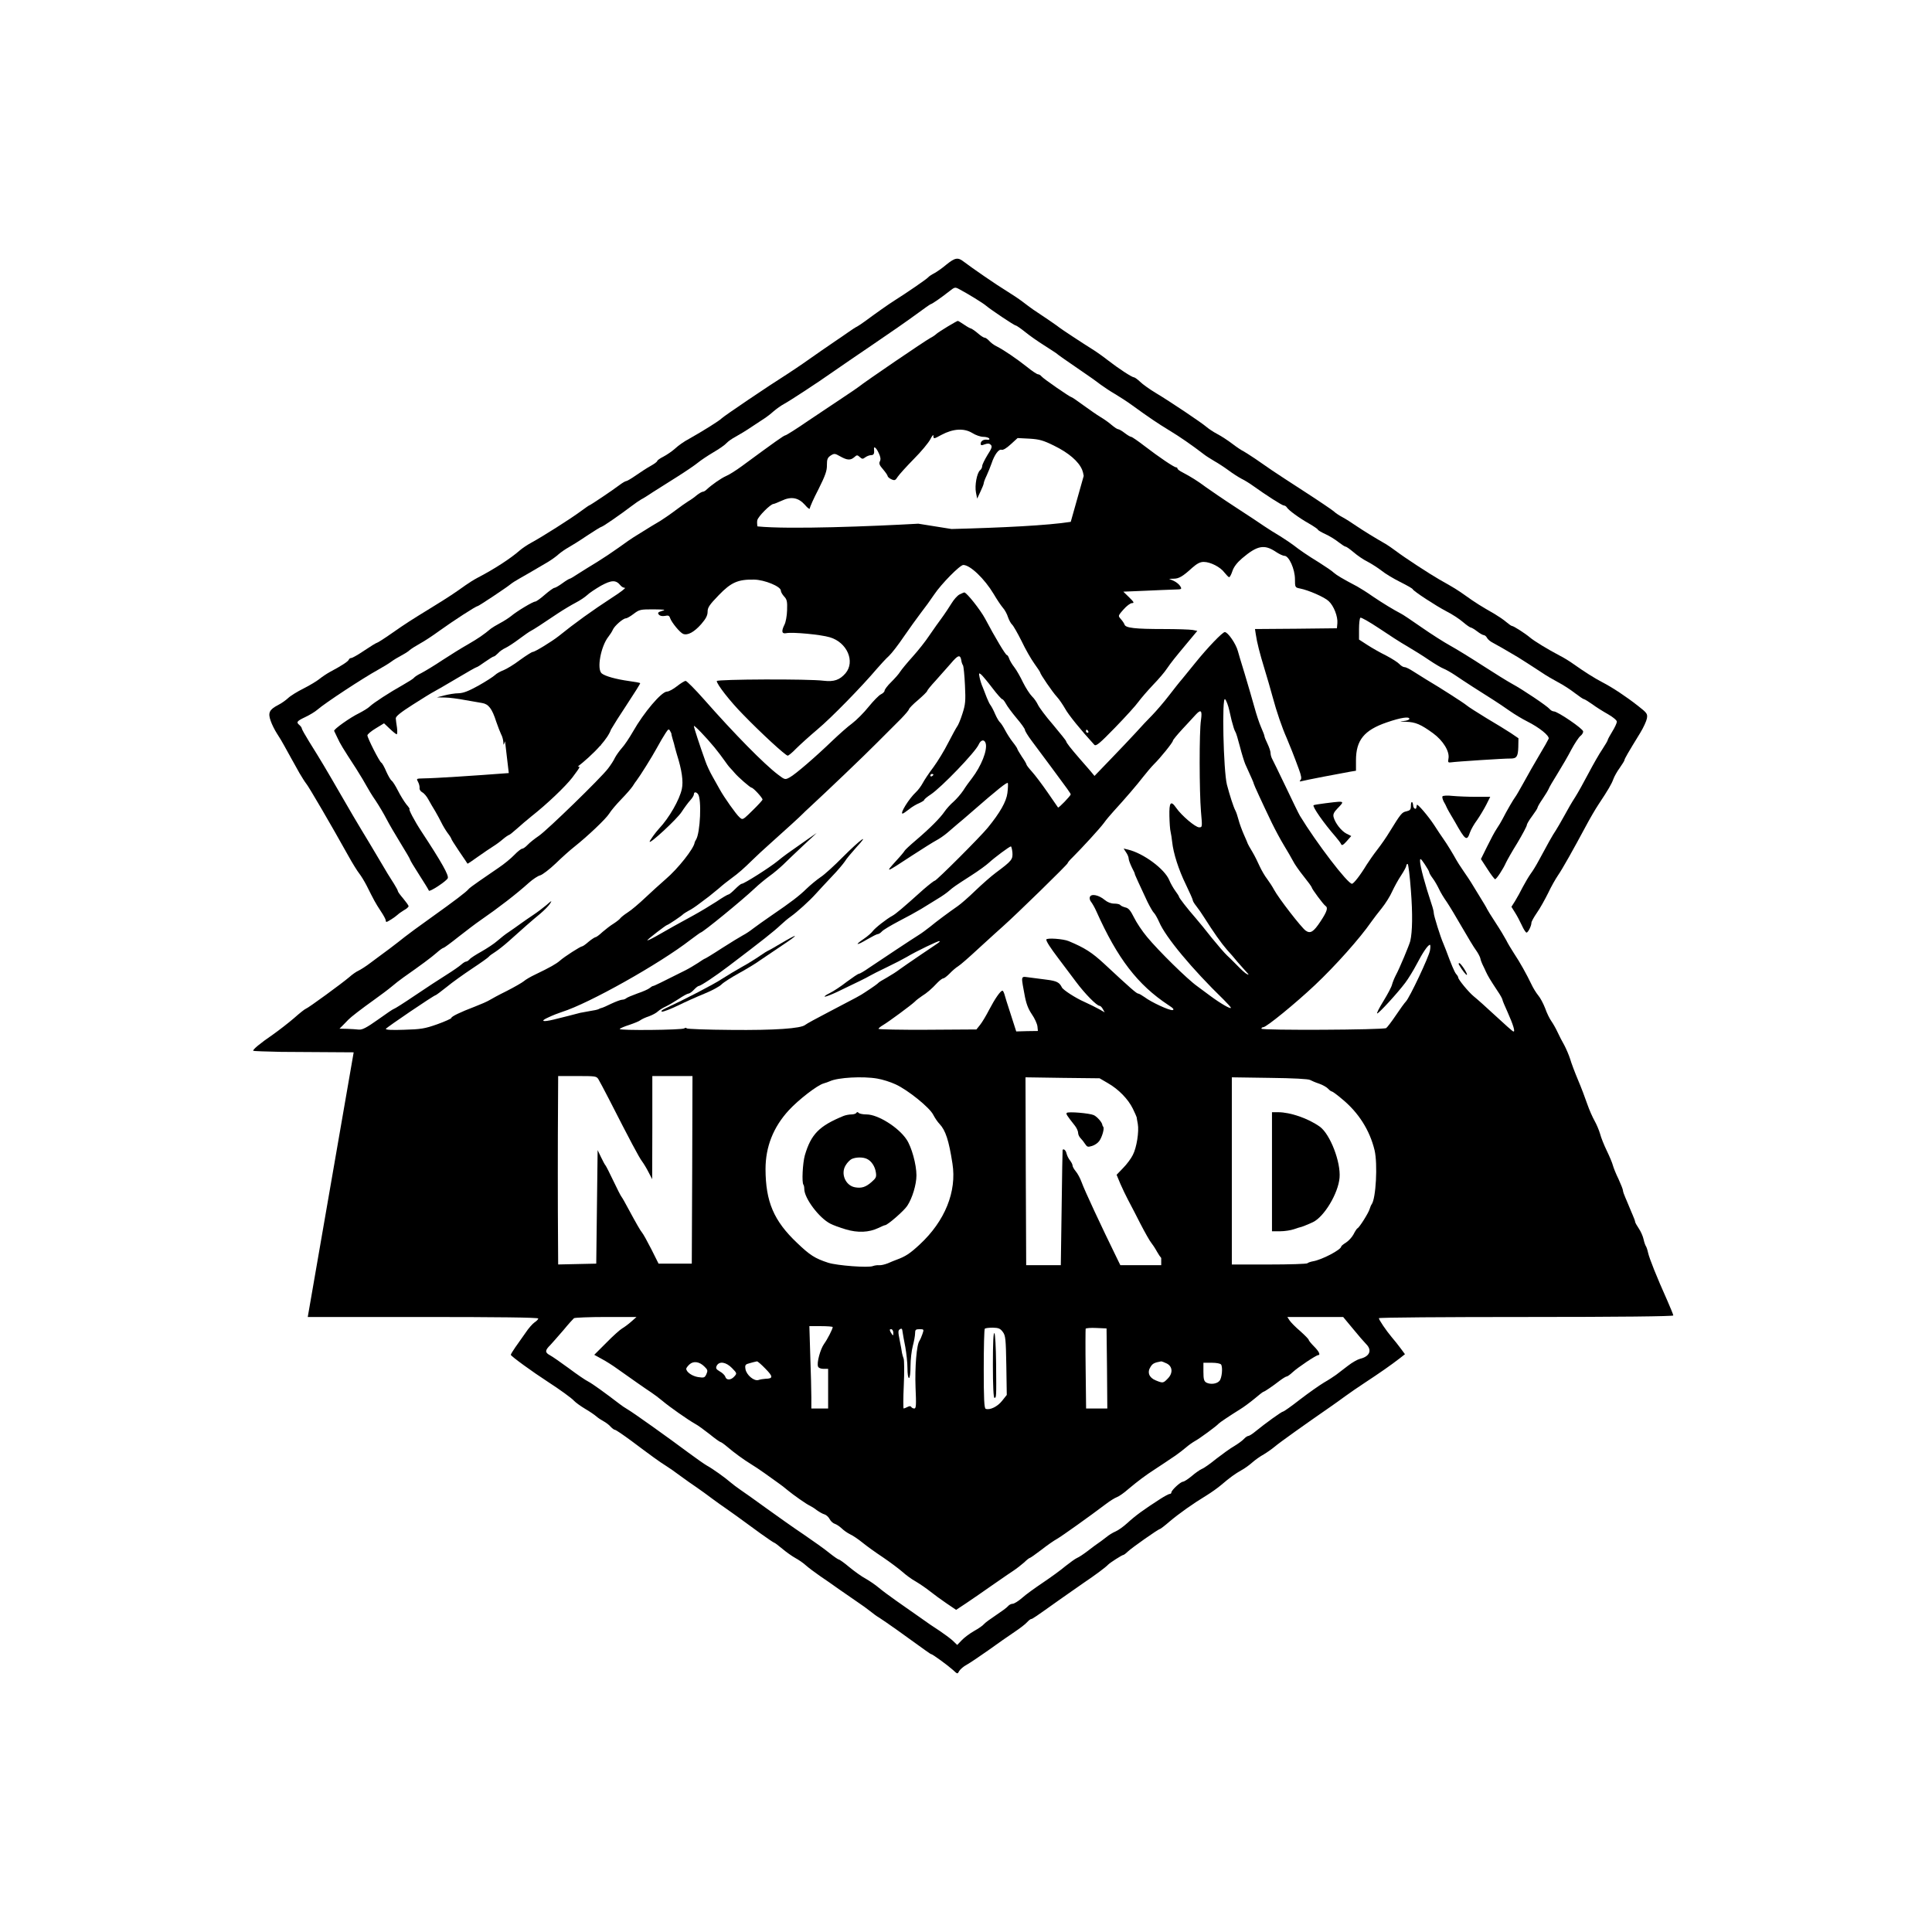 <svg width="351" height="351" viewBox="0 0 351 351" fill="none" xmlns="http://www.w3.org/2000/svg">
<path d="M169.715 49.655C170.186 49.405 171.184 48.712 171.932 48.075C173.512 46.8 174.039 46.717 175.064 47.521C176.588 48.685 181.134 51.816 182.88 52.869C183.878 53.479 185.153 54.338 185.735 54.782C186.345 55.253 187.204 55.89 187.675 56.223C187.882 56.36 188.207 56.579 188.589 56.835C189.128 57.197 189.779 57.635 190.363 58.024C190.597 58.186 190.828 58.346 191.046 58.496C191.759 58.988 192.336 59.387 192.442 59.493C192.775 59.77 196.6 62.292 198.373 63.4C199.066 63.816 200.397 64.758 201.311 65.479C203.196 66.948 205.663 68.555 206.023 68.555C206.162 68.555 206.661 68.915 207.132 69.359C207.575 69.802 208.85 70.716 209.959 71.382C212.647 72.989 218.329 76.813 219.188 77.561C219.576 77.894 220.435 78.476 221.128 78.836C221.821 79.197 223.069 80 223.9 80.638C224.732 81.275 225.618 81.857 225.84 81.94C226.062 82.051 227.06 82.688 228.057 83.353C229.055 84.046 230.413 84.989 231.106 85.46C231.799 85.931 234.46 87.677 237.038 89.34C239.615 91.002 241.971 92.61 242.304 92.887C242.608 93.192 243.329 93.663 243.856 93.94C244.382 94.217 245.574 94.965 246.489 95.603C247.902 96.545 249.51 97.543 251.866 98.9C252.143 99.067 252.919 99.593 253.584 100.092C255.192 101.311 259.654 104.221 261.483 105.274C264.338 106.882 264.726 107.131 266.334 108.267C267.941 109.431 269.188 110.207 271.572 111.565C272.265 111.981 273.207 112.618 273.651 113.006C274.122 113.394 274.565 113.727 274.704 113.727C274.981 113.727 277.06 115.057 277.947 115.805C278.723 116.47 281.245 117.995 283.351 119.103C284.127 119.491 285.236 120.184 285.846 120.627C287.758 121.985 289.671 123.205 291.112 123.953C292.941 124.895 295.408 126.53 297.598 128.248C299.233 129.523 299.344 129.689 299.205 130.521C299.122 130.992 298.568 132.211 297.986 133.154C295.824 136.673 295.131 137.865 295.131 138.087C295.131 138.197 294.743 138.835 294.272 139.5C293.8 140.137 293.274 141.079 293.107 141.551C292.803 142.41 292.193 143.463 290.391 146.179C289.837 147.01 288.839 148.728 288.146 150.031C285.846 154.326 283.823 157.929 283.047 159.037C282.631 159.647 281.799 161.088 281.245 162.28C280.663 163.444 279.776 165.051 279.222 165.827C278.667 166.631 278.224 167.434 278.224 167.656C278.224 168.21 277.614 169.43 277.337 169.43C277.198 169.43 276.81 168.848 276.478 168.1C276.145 167.379 275.591 166.326 275.231 165.772L274.593 164.746L275.258 163.693C275.619 163.111 276.256 161.947 276.672 161.116C277.115 160.285 277.753 159.204 278.113 158.705C278.473 158.234 279.111 157.181 279.554 156.349C281.023 153.606 282.16 151.555 282.658 150.862C282.908 150.474 283.601 149.283 284.183 148.229C284.765 147.149 285.624 145.652 286.123 144.904C286.622 144.128 287.703 142.188 288.562 140.553C289.421 138.918 290.558 136.923 291.112 136.119C291.639 135.315 292.082 134.567 292.082 134.456C292.082 134.345 292.47 133.625 292.913 132.904C293.385 132.156 293.745 131.352 293.745 131.103C293.745 130.853 293.024 130.271 292.165 129.773C291.278 129.274 289.976 128.47 289.283 127.944C288.562 127.445 287.897 127.029 287.786 127.029C287.647 127.029 286.927 126.53 286.123 125.921C285.347 125.311 283.989 124.424 283.074 123.953C282.187 123.482 280.857 122.706 280.136 122.207C278.362 121.043 276.339 119.741 275.785 119.408C273.512 118.05 271.849 117.108 271.212 116.775C270.768 116.554 270.297 116.166 270.158 115.888C270.02 115.611 269.743 115.39 269.576 115.39C269.41 115.39 268.856 115.085 268.357 114.697C267.858 114.309 267.331 114.004 267.193 114.004C267.082 114.004 266.417 113.561 265.779 113.006C265.142 112.452 263.784 111.565 262.786 111.066C260.874 110.069 256.799 107.408 256.661 107.048C256.605 106.909 255.58 106.328 254.36 105.718C253.141 105.108 251.616 104.194 250.979 103.667C250.341 103.168 249.205 102.448 248.484 102.06C247.736 101.699 246.6 100.924 245.934 100.342C245.269 99.787 244.632 99.316 244.465 99.316C244.327 99.316 243.745 98.928 243.163 98.485C242.581 98.014 241.5 97.349 240.752 97.016C240.031 96.683 239.421 96.323 239.421 96.212C239.421 96.129 238.701 95.63 237.841 95.132C236.067 94.134 234.127 92.721 233.795 92.194C233.684 92 233.434 91.834 233.24 91.834C232.936 91.834 229.998 89.949 227.642 88.259C227.032 87.815 226.09 87.233 225.563 86.984C225.036 86.707 223.983 86.042 223.207 85.46C222.459 84.906 221.267 84.129 220.574 83.742C219.881 83.326 219.077 82.827 218.773 82.578C216.5 80.832 214.282 79.308 212.398 78.171C210.264 76.869 208.822 75.899 205.607 73.571C204.776 72.961 203.39 72.074 202.559 71.576C201.727 71.104 200.591 70.329 200.009 69.913C199.454 69.469 197.902 68.361 196.544 67.446L196.31 67.285L196.309 67.285C193.714 65.503 192.291 64.525 191.86 64.148C191.694 64.038 190.696 63.373 189.643 62.707C188.59 62.042 187.065 60.989 186.261 60.324C185.43 59.659 184.654 59.133 184.543 59.133C184.266 59.133 180.025 56.278 179.166 55.557C178.639 55.086 175.84 53.368 174.371 52.592C173.512 52.121 173.484 52.121 172.459 52.925C170.99 54.089 169.299 55.253 169.105 55.253C169.022 55.253 167.802 56.112 166.417 57.137C165.031 58.163 161.483 60.629 158.573 62.597C155.635 64.592 152.392 66.809 151.367 67.529C148.54 69.525 143.412 72.878 142.414 73.405C141.943 73.654 141.084 74.264 140.53 74.735C139.975 75.234 139.31 75.733 139.061 75.899C138.929 75.981 138.496 76.268 137.945 76.632L137.941 76.635L137.938 76.636C137.562 76.885 137.131 77.17 136.705 77.451C135.652 78.171 134.266 79.003 133.656 79.335C133.018 79.668 132.27 80.194 131.993 80.499C131.716 80.832 130.635 81.58 129.582 82.19C128.556 82.799 127.309 83.631 126.81 84.046C126.311 84.462 124.648 85.598 123.068 86.596C122.184 87.148 121.156 87.8 120.272 88.361C119.603 88.784 119.016 89.156 118.634 89.395C117.775 89.977 116.804 90.587 116.5 90.725C116.195 90.891 115.391 91.446 114.698 91.972C112.813 93.413 109.487 95.713 109.266 95.713C109.155 95.713 107.991 96.434 106.688 97.293C105.385 98.18 103.833 99.15 103.279 99.455C102.725 99.76 101.921 100.314 101.477 100.702C101.062 101.09 100.202 101.699 99.565 102.087L98.506 102.709L98.504 102.71L98.503 102.711C96.615 103.82 95.48 104.487 94.465 105.053C93.772 105.441 93.024 105.912 92.802 106.106C91.998 106.771 86.954 110.124 86.76 110.124C86.455 110.124 82.353 112.785 79.776 114.641C78.639 115.473 77.087 116.498 76.311 116.914C75.563 117.33 74.676 117.884 74.371 118.161C74.066 118.438 73.373 118.854 72.847 119.131C72.32 119.408 71.516 119.879 71.045 120.239C70.602 120.572 69.521 121.209 68.689 121.68C65.973 123.177 59.044 127.722 57.658 128.941C57.242 129.302 56.245 129.911 55.468 130.271C53.889 131.02 53.778 131.214 54.415 131.74C54.637 131.934 54.831 132.211 54.831 132.35C54.831 132.488 55.441 133.569 56.161 134.733C58.295 138.142 59.182 139.638 61.982 144.488C63.423 147.01 65.086 149.809 65.64 150.724L65.816 151.013C66.428 152.023 67.531 153.841 68.384 155.296C70.581 159.018 70.681 159.172 71.382 160.255L71.544 160.506C71.96 161.171 72.292 161.781 72.292 161.92C72.292 162.03 72.736 162.64 73.262 163.25C73.789 163.887 74.232 164.497 74.232 164.635C74.232 164.774 73.872 165.107 73.401 165.356C72.957 165.633 72.431 165.993 72.237 166.187C71.793 166.603 70.435 167.49 70.213 167.49C70.13 167.49 70.075 167.351 70.075 167.185C70.075 167.019 69.659 166.243 69.132 165.467C68.19 164.026 67.968 163.61 66.61 160.894C66.195 160.091 65.585 159.093 65.252 158.677C64.92 158.261 64.005 156.793 63.257 155.435C60.125 149.809 56.106 142.936 55.662 142.41C55.413 142.105 54.859 141.218 54.415 140.47C54.112 139.903 53.675 139.13 53.31 138.484C53.176 138.245 53.051 138.024 52.946 137.837C52.558 137.144 51.976 136.091 51.644 135.481C51.311 134.872 50.729 133.874 50.313 133.264C49.925 132.655 49.399 131.629 49.177 130.964C48.65 129.496 48.927 128.914 50.535 128.082C51.145 127.777 51.949 127.195 52.337 126.835C52.724 126.447 53.972 125.671 55.136 125.089C56.3 124.507 57.603 123.704 58.046 123.343C58.489 122.983 59.349 122.401 59.959 122.068C62.148 120.905 63.257 120.156 63.368 119.851C63.423 119.685 63.617 119.547 63.811 119.547C64.005 119.547 65.086 118.937 66.222 118.161C67.331 117.413 68.384 116.775 68.495 116.775C68.606 116.775 69.825 115.999 71.211 115.029C73.854 113.18 74.607 112.716 78.18 110.514L78.722 110.18C81.605 108.406 82.63 107.713 84.57 106.328C85.153 105.912 86.123 105.302 86.705 104.997C89.809 103.39 92.775 101.45 94.382 100.037C94.853 99.621 95.851 98.956 96.572 98.568C98.429 97.57 103.722 94.217 105.469 92.915C106.272 92.332 106.965 91.834 107.021 91.834C107.187 91.834 111.428 88.979 112.508 88.148C113.063 87.732 113.617 87.4 113.783 87.4C113.922 87.4 114.726 86.928 115.557 86.347C116.389 85.765 117.581 84.989 118.246 84.628C118.883 84.268 119.41 83.88 119.41 83.742C119.41 83.631 119.909 83.27 120.518 82.966C121.156 82.633 122.126 81.968 122.68 81.469C123.235 80.942 124.343 80.167 125.147 79.751C127.752 78.282 130.635 76.481 131.106 76.01C131.55 75.566 139.615 70.107 143.052 67.945C143.939 67.363 145.186 66.532 145.823 66.088C147.514 64.897 151.533 62.098 152.06 61.765C152.309 61.599 153.14 61.045 153.917 60.49C154.665 59.964 155.496 59.41 155.718 59.327C155.94 59.216 156.633 58.745 157.242 58.301C158.878 57.082 161.538 55.197 162.564 54.56C164.56 53.313 168.357 50.708 168.606 50.403C168.772 50.209 169.271 49.876 169.715 49.655Z" fill="black"/>
<path fill-rule="evenodd" clip-rule="evenodd" d="M170.13 60.657C170.352 60.463 171.295 59.853 172.209 59.299C173.124 58.745 173.928 58.301 174.011 58.301C174.094 58.301 174.621 58.606 175.175 58.994C175.729 59.382 176.311 59.687 176.422 59.687C176.533 59.714 177.087 60.075 177.614 60.518C178.14 60.989 178.695 61.349 178.889 61.349C179.055 61.349 179.415 61.599 179.72 61.931C179.997 62.264 180.607 62.707 181.078 62.929C182.298 63.539 184.709 65.174 186.594 66.67C187.509 67.419 188.395 68.001 188.59 68.001C188.756 68.001 189.061 68.167 189.227 68.389C189.587 68.832 194.41 72.157 194.659 72.157C194.77 72.157 195.713 72.823 196.821 73.626C197.93 74.43 199.316 75.4 199.925 75.76C200.535 76.121 201.45 76.758 201.949 77.201C202.448 77.617 202.974 77.977 203.141 77.977C203.307 77.977 203.833 78.282 204.332 78.67C204.831 79.058 205.358 79.363 205.496 79.363C205.663 79.363 206.771 80.139 207.963 81.053C210.596 83.076 213.312 84.905 213.673 84.905C213.811 84.905 213.922 85.016 213.922 85.127C213.922 85.266 214.338 85.57 214.837 85.82C216.361 86.624 217.608 87.4 219.05 88.48C219.826 89.035 222.237 90.697 224.454 92.138C226.672 93.58 229.028 95.132 229.693 95.603C230.33 96.046 231.661 96.877 232.603 97.432C233.518 98.014 234.598 98.734 234.987 99.039C236.123 99.926 237.481 100.868 239.698 102.226C240.835 102.947 242.026 103.75 242.331 104.055C242.83 104.498 243.883 105.136 246.572 106.549C247.071 106.826 248.373 107.63 249.427 108.378C251.228 109.598 253.196 110.789 254.526 111.482C254.831 111.621 256.522 112.757 258.268 113.976C260.014 115.196 262.37 116.692 263.479 117.302C264.587 117.912 267.248 119.547 269.382 120.932C271.517 122.318 273.9 123.787 274.704 124.23C276.616 125.255 281.051 128.248 281.522 128.803C281.716 129.052 282.076 129.246 282.298 129.246C282.991 129.246 287.62 132.405 287.62 132.876C287.647 133.126 287.398 133.514 287.121 133.708C286.844 133.93 286.095 135.038 285.486 136.174C284.903 137.311 283.739 139.306 282.963 140.553C282.16 141.828 281.439 143.075 281.356 143.324C281.245 143.601 280.746 144.405 280.247 145.153C279.748 145.874 279.333 146.594 279.333 146.733C279.333 146.871 278.889 147.537 278.362 148.257C277.836 148.95 277.392 149.698 277.392 149.892C277.392 150.086 276.616 151.555 275.674 153.135C274.704 154.687 273.789 156.322 273.595 156.737C273.096 157.874 271.877 159.73 271.627 159.73C271.517 159.73 270.879 158.899 270.242 157.901L269.05 156.072L270.158 153.827C270.768 152.58 271.544 151.112 271.905 150.585C272.265 150.058 272.764 149.227 272.985 148.784C273.762 147.259 274.981 145.181 275.286 144.793C275.452 144.599 276.145 143.38 276.838 142.133C277.531 140.858 278.778 138.668 279.637 137.227C280.497 135.814 281.245 134.456 281.356 134.207C281.522 133.68 279.693 132.184 277.42 131.047C276.589 130.632 275.203 129.8 274.288 129.163C273.374 128.526 272.043 127.611 271.323 127.168C269.272 125.893 265.835 123.676 264.338 122.65C263.59 122.152 262.647 121.625 262.287 121.486C261.899 121.348 260.679 120.627 259.571 119.879C258.49 119.131 256.688 118.022 255.607 117.385C254.526 116.775 252.254 115.306 250.535 114.143C248.817 113.006 247.293 112.12 247.154 112.23C247.015 112.313 246.904 113.228 246.904 114.281V116.193L248.401 117.163C249.205 117.69 250.757 118.577 251.838 119.103C252.891 119.657 253.972 120.35 254.249 120.655C254.526 120.96 254.942 121.209 255.192 121.209C255.441 121.209 256.134 121.57 256.771 121.985C257.409 122.401 258.434 123.038 259.072 123.426C261.788 125.034 265.918 127.694 266.444 128.138C266.749 128.415 268.385 129.44 270.048 130.465C271.738 131.463 273.734 132.682 274.482 133.181L275.868 134.124L275.84 135.731C275.785 137.477 275.535 137.837 274.344 137.809C273.484 137.782 264.449 138.364 263.617 138.502C263.091 138.585 263.035 138.474 263.146 137.865C263.423 136.562 262.204 134.567 260.347 133.209C258.13 131.602 257.187 131.186 255.441 131.131C254.249 131.103 254.166 131.075 255.025 130.992C255.58 130.937 256.051 130.77 256.051 130.604C256.051 130.133 254.526 130.355 251.949 131.241C247.819 132.655 246.35 134.484 246.35 138.142V140.026L245.325 140.193C243.551 140.498 237.093 141.745 236.511 141.911C236.095 142.022 236.04 141.966 236.261 141.717C236.511 141.467 236.428 140.969 235.957 139.694C235.181 137.56 234.238 135.177 233.767 134.096C232.936 132.239 231.91 129.246 231.245 126.752C230.857 125.311 230.164 122.928 229.72 121.486C228.889 118.771 228.362 116.748 228.141 115.196L228.002 114.281L235.458 114.226L242.886 114.143L242.969 113.228C243.08 112.036 242.331 110.069 241.389 109.21C240.641 108.489 237.73 107.214 236.151 106.909C235.291 106.743 235.264 106.688 235.264 105.219C235.264 103.418 234.183 100.979 233.351 100.979C233.074 100.979 232.381 100.646 231.799 100.258C229.693 98.845 228.418 99.094 225.674 101.422C224.731 102.226 224.149 103.002 223.9 103.75C223.706 104.36 223.429 104.859 223.318 104.859C223.179 104.859 222.819 104.471 222.459 104.027C221.738 103.03 219.909 102.087 218.689 102.087C218.024 102.087 217.47 102.392 216.611 103.141C214.892 104.72 214.172 105.136 213.229 105.136L212.398 105.164L213.229 105.524C213.7 105.746 214.227 106.161 214.421 106.494C214.754 107.048 214.698 107.076 213.451 107.103L213.149 107.115L213.148 107.115L213.145 107.115L213.144 107.115L213.142 107.115C212.173 107.15 210.072 107.227 208.102 107.325L204.083 107.491L205.136 108.517C206.023 109.376 206.106 109.57 205.663 109.57C205.358 109.57 204.665 110.096 204.111 110.734C203.495 111.435 203.259 111.703 203.286 111.943C203.303 112.091 203.42 112.229 203.612 112.452C203.917 112.785 204.221 113.228 204.305 113.477C204.499 114.087 206.217 114.281 211.428 114.281C213.839 114.281 216.167 114.364 216.666 114.447L217.525 114.614L215.862 116.609C213.34 119.63 212.814 120.295 212.01 121.459C211.622 122.068 210.485 123.399 209.488 124.424C208.49 125.477 207.298 126.863 206.827 127.5C206.383 128.138 204.471 130.244 202.586 132.184C199.787 135.066 199.122 135.62 198.817 135.315C196.378 132.655 194.105 129.856 193.523 128.775C193.107 128.054 192.442 127.057 192.026 126.613C191.223 125.754 188.978 122.456 188.978 122.179C188.978 122.096 188.506 121.376 187.924 120.572C187.342 119.768 186.289 117.939 185.596 116.47C184.876 115.029 184.099 113.671 183.878 113.477C183.656 113.283 183.323 112.674 183.129 112.12C182.963 111.565 182.547 110.789 182.187 110.401C181.854 110.013 181.106 108.905 180.524 107.907C178.861 105.136 176.256 102.642 175.009 102.642C174.399 102.642 171.017 106.078 169.715 108.018C169.105 108.933 168.024 110.429 167.303 111.344C166.583 112.286 165.197 114.226 164.199 115.667C163.229 117.108 162.01 118.687 161.511 119.159C160.984 119.63 160.014 120.683 159.321 121.486C156.577 124.729 151.006 130.438 148.512 132.516C147.071 133.736 145.324 135.315 144.632 136.008C143.966 136.701 143.273 137.283 143.107 137.283C142.719 137.283 138.229 133.154 134.986 129.8C132.658 127.445 130.219 124.313 130.219 123.731C130.219 123.399 146.932 123.316 149.648 123.676C151.505 123.897 152.558 123.537 153.612 122.318C155.413 120.184 153.889 116.692 150.757 115.778C149.094 115.279 144.022 114.808 142.858 115.029C142.026 115.196 141.915 114.697 142.525 113.477C142.747 113.062 142.969 111.898 142.996 110.872C143.052 109.293 142.969 108.905 142.47 108.378C142.137 108.018 141.86 107.547 141.86 107.297C141.86 106.549 138.894 105.33 137.01 105.302C134.072 105.247 132.824 105.801 130.579 108.129C128.889 109.875 128.556 110.374 128.556 111.122C128.556 111.815 128.251 112.397 127.392 113.394C126.117 114.835 124.953 115.473 124.122 115.168C123.539 114.946 122.015 113.089 121.738 112.286C121.599 111.842 121.405 111.759 120.796 111.898C120.297 111.981 119.881 111.898 119.687 111.648C119.437 111.344 119.548 111.205 120.297 110.983C121.045 110.762 120.796 110.734 118.717 110.706C116.361 110.706 116.167 110.734 115.141 111.51C114.532 111.981 113.894 112.341 113.7 112.341C113.201 112.341 111.649 113.699 111.344 114.392C111.206 114.725 110.845 115.279 110.541 115.667C109.155 117.413 108.379 121.57 109.321 122.346C109.931 122.844 111.899 123.399 114.282 123.731C115.335 123.87 116.25 124.036 116.306 124.119C116.361 124.175 115.169 126.059 113.672 128.332C112.594 129.949 111.573 131.567 111.014 132.521C110.701 133.402 109.983 134.413 109.118 135.398H109.293L109.064 135.459C107.716 136.984 106.031 138.442 104.968 139.267C105.239 139.266 105.274 139.312 105.274 139.389C105.274 139.5 104.692 140.331 103.972 141.273C102.697 142.909 99.399 146.068 96.544 148.313C95.796 148.922 94.604 149.92 93.911 150.557C93.218 151.167 92.58 151.694 92.47 151.694C92.386 151.694 91.888 152.026 91.389 152.442C90.89 152.885 90.086 153.467 89.587 153.772C89.088 154.077 87.841 154.936 86.815 155.656C85.818 156.377 84.959 156.959 84.931 156.904C84.903 156.848 84.238 155.85 83.434 154.687C82.658 153.523 81.993 152.497 81.993 152.386C81.993 152.303 81.688 151.804 81.3 151.306C80.94 150.807 80.441 149.975 80.191 149.449C79.942 148.95 79.443 148.008 79.083 147.398C78.695 146.788 78.14 145.818 77.835 145.264C77.531 144.682 77.032 144.1 76.699 143.934C76.394 143.768 76.172 143.407 76.228 143.158C76.256 142.909 76.145 142.41 75.951 142.049C75.819 141.808 75.739 141.662 75.781 141.572C75.844 141.435 76.189 141.429 77.059 141.412C79.009 141.395 86.251 140.92 92.434 140.449L91.754 134.666L91.749 134.678C91.603 135.087 91.534 135.28 91.497 135.274C91.464 135.269 91.457 135.103 91.444 134.789C91.416 134.401 91.25 133.763 91.028 133.375C90.834 132.96 90.446 131.962 90.169 131.158C89.393 128.72 88.756 127.916 87.591 127.722C87.037 127.639 85.596 127.389 84.404 127.168C83.24 126.946 81.605 126.724 80.801 126.724L79.36 126.696L80.746 126.336C81.522 126.142 82.658 125.948 83.323 125.948C84.182 125.921 85.125 125.56 86.926 124.563C88.257 123.814 89.587 122.955 89.92 122.65C90.225 122.346 90.945 121.958 91.472 121.764C92.026 121.542 93.384 120.738 94.465 119.907C95.574 119.103 96.627 118.438 96.793 118.438C97.181 118.438 100.286 116.526 101.477 115.584C104.471 113.173 107.547 110.956 111.206 108.572C112.73 107.602 113.756 106.799 113.534 106.799C113.284 106.799 112.924 106.605 112.73 106.355C111.899 105.33 111.123 105.358 109.182 106.411C108.185 106.993 107.048 107.741 106.66 108.129C106.272 108.489 105.358 109.099 104.609 109.487C103.861 109.875 102.364 110.762 101.283 111.482C98.539 113.339 96.904 114.392 96.405 114.641C96.183 114.752 95.241 115.39 94.327 116.082C93.412 116.775 92.303 117.496 91.832 117.718C91.389 117.912 90.751 118.355 90.474 118.687C90.169 118.992 89.837 119.269 89.698 119.269C89.587 119.269 88.866 119.713 88.118 120.239C87.397 120.766 86.705 121.209 86.594 121.209C86.483 121.209 84.875 122.124 83.018 123.232C81.161 124.341 79.277 125.422 78.861 125.643C78.417 125.865 76.671 126.946 74.981 128.027C72.763 129.44 71.876 130.161 71.904 130.521C71.932 130.826 72.015 131.574 72.126 132.211C72.209 132.876 72.181 133.403 72.07 133.403C71.96 133.403 71.405 132.96 70.823 132.405L69.77 131.408L68.273 132.322C67.442 132.821 66.749 133.403 66.749 133.597C66.749 134.068 68.911 138.336 69.271 138.558C69.437 138.641 69.853 139.389 70.186 140.193C70.546 140.996 70.99 141.745 71.156 141.828C71.322 141.939 71.849 142.742 72.292 143.629C72.736 144.516 73.428 145.624 73.817 146.123C74.232 146.594 74.482 146.982 74.399 146.982C74.177 146.982 75.285 149.116 76.56 151.056C80.247 156.654 81.549 159.01 81.355 159.536C81.161 160.063 78.029 162.114 77.918 161.809C77.863 161.642 77.087 160.368 76.172 158.954C75.258 157.541 74.509 156.294 74.509 156.183C74.509 156.072 73.733 154.742 72.791 153.218C71.849 151.694 70.685 149.698 70.213 148.784C69.742 147.869 68.855 146.373 68.246 145.458C67.608 144.544 66.888 143.352 66.61 142.825C66.333 142.299 65.474 140.858 64.698 139.638C62.176 135.759 61.815 135.149 61.316 134.068C61.039 133.458 60.762 132.904 60.707 132.793C60.568 132.516 63.617 130.355 65.225 129.579C65.973 129.191 66.86 128.664 67.165 128.359C67.885 127.666 70.851 125.754 73.179 124.452C74.205 123.87 75.119 123.288 75.202 123.149C75.313 122.983 75.895 122.595 76.533 122.29C77.17 121.958 78.889 120.932 80.33 119.962C81.771 119.02 83.905 117.69 85.042 117.052C86.899 115.972 87.841 115.334 89.199 114.198C89.421 114.032 90.169 113.561 90.862 113.2C91.555 112.84 92.442 112.258 92.858 111.926C93.911 111.039 96.821 109.293 97.237 109.293C97.403 109.293 98.207 108.739 98.983 108.046C99.787 107.353 100.563 106.799 100.729 106.799C100.895 106.799 101.56 106.411 102.17 105.967C102.808 105.496 103.417 105.136 103.528 105.136C103.611 105.136 104.332 104.72 105.108 104.194C105.884 103.695 107.409 102.753 108.462 102.115C109.543 101.45 111.289 100.286 112.37 99.51C113.451 98.707 114.947 97.681 115.696 97.238C117.996 95.797 118.966 95.215 119.964 94.633C120.491 94.3 121.682 93.496 122.597 92.804C123.512 92.111 124.62 91.335 125.064 91.058C125.507 90.808 126.2 90.309 126.616 89.949C127.032 89.617 127.531 89.34 127.669 89.34C127.835 89.34 128.14 89.173 128.334 88.979C129.304 88.065 131.023 86.873 131.91 86.485C132.464 86.263 133.767 85.432 134.82 84.656C140.696 80.333 142.442 79.086 142.691 79.086C142.83 79.086 144.742 77.894 146.904 76.398C149.094 74.929 151.865 73.072 153.085 72.268C154.305 71.465 155.552 70.606 155.857 70.384C157.326 69.22 167.996 61.959 169.022 61.405C169.41 61.211 169.909 60.878 170.13 60.657ZM178.639 79.363C178.14 79.363 177.254 79.058 176.644 78.67C175.147 77.755 173.179 77.866 171.045 79.003C169.632 79.779 169.576 79.779 169.576 79.141C169.576 78.892 169.327 79.197 169.022 79.806C168.689 80.444 167.359 82.051 166.001 83.409C164.67 84.767 163.368 86.208 163.091 86.624C162.675 87.289 162.536 87.344 161.926 87.067C161.566 86.901 161.261 86.624 161.261 86.485C161.261 86.347 160.873 85.792 160.43 85.266C159.792 84.545 159.654 84.213 159.848 83.825C160.042 83.492 159.986 83.021 159.654 82.328C159.21 81.331 158.684 80.942 158.795 81.635C158.878 82.411 158.739 82.688 158.268 82.688C157.991 82.688 157.52 82.855 157.215 83.076C156.744 83.437 156.633 83.409 156.217 83.049C155.773 82.633 155.663 82.633 155.219 83.049C154.526 83.658 153.916 83.631 152.642 82.91C151.671 82.356 151.561 82.356 150.895 82.772C150.341 83.159 150.23 83.437 150.23 84.49C150.258 85.487 149.953 86.374 148.706 88.868C147.819 90.559 147.126 92.138 147.126 92.36C147.126 92.582 146.71 92.305 146.239 91.723C145.047 90.393 143.745 90.143 141.998 90.975C141.333 91.279 140.64 91.556 140.53 91.556C140.003 91.556 137.758 93.801 137.592 94.494C137.52 94.769 137.539 95.193 137.613 95.635C143.373 96.218 158.666 95.604 166.838 95.144C168.017 95.34 170.2 95.688 172.873 96.108C182.15 95.868 190.36 95.462 194.53 94.807L196.885 86.458C196.813 86.003 196.718 85.638 196.599 85.349C195.962 83.825 194.16 82.273 191.5 80.97C189.532 80 188.839 79.806 187.037 79.695L184.876 79.585L183.628 80.721C182.88 81.414 182.242 81.802 181.965 81.719C181.466 81.525 180.663 82.605 180.136 84.213C179.914 84.822 179.526 85.82 179.249 86.402C178.944 87.012 178.723 87.649 178.723 87.788C178.723 87.954 178.445 88.647 178.113 89.34L177.531 90.587L177.309 89.478C177.06 88.203 177.475 85.931 178.057 85.432C178.279 85.266 178.445 84.905 178.445 84.656C178.445 84.407 178.889 83.52 179.388 82.688C180.191 81.441 180.302 81.109 179.997 80.804C179.748 80.555 179.471 80.527 178.917 80.721C178.334 80.942 178.168 80.942 178.168 80.61C178.168 80.111 178.723 79.779 179.388 79.889C179.693 79.917 179.831 79.834 179.72 79.668C179.609 79.501 179.111 79.363 178.639 79.363ZM197.597 133.126C197.736 133.126 197.791 132.987 197.708 132.849C197.625 132.682 197.486 132.572 197.403 132.572C197.348 132.572 197.292 132.682 197.292 132.849C197.292 132.987 197.431 133.126 197.597 133.126Z" fill="black"/>
<path d="M139.476 172.755C139.532 172.755 140.64 172.146 141.915 171.37C145.158 169.457 145.269 169.651 142.137 171.73C140.696 172.7 138.894 173.919 138.118 174.446C137.37 175 135.624 176.053 134.266 176.801C132.908 177.55 131.466 178.464 131.078 178.852C130.69 179.24 129.305 179.988 128.002 180.515C126.699 181.041 124.537 182.011 123.179 182.677C121.849 183.314 120.518 183.84 120.269 183.785C119.992 183.73 120.241 183.508 120.934 183.175C124.343 181.596 129.748 178.797 131.189 177.827C132.104 177.245 133.739 176.247 134.792 175.665C135.873 175.083 137.315 174.169 138.035 173.67C138.756 173.171 139.421 172.755 139.476 172.755Z" fill="black"/>
<path d="M265.086 175.305C265.641 176.275 266.389 177.217 266.5 177.106C266.666 176.912 265.391 174.972 265.114 174.972C264.976 174.972 264.976 175.139 265.086 175.305Z" fill="black"/>
<path d="M180.385 247.94C180.385 251.765 180.496 253.954 180.663 253.954C181.023 253.954 181.023 253.926 180.968 247.719C180.94 244.809 180.801 242.342 180.663 242.204C180.469 242.01 180.385 244.116 180.385 247.94Z" fill="black"/>
<path fill-rule="evenodd" clip-rule="evenodd" d="M155.58 202.191C155.479 202.342 155.077 202.467 154.675 202.467C154.272 202.467 153.618 202.593 153.241 202.744C148.838 204.555 147.354 206.039 146.222 209.888C145.819 211.321 145.643 214.893 145.97 215.245C146.046 215.321 146.121 215.673 146.121 216.025C146.121 217.685 148.813 221.282 150.851 222.313C151.379 222.59 152.612 223.043 153.643 223.344C155.806 223.998 157.869 223.923 159.58 223.093C160.158 222.816 160.687 222.59 160.787 222.59C161.24 222.59 164.209 219.999 164.812 219.094C165.743 217.71 166.498 215.195 166.498 213.535C166.498 211.573 165.617 208.353 164.686 206.995C163.202 204.781 159.479 202.467 157.442 202.467C156.787 202.467 156.159 202.342 156.008 202.191C155.806 201.99 155.681 201.99 155.58 202.191ZM157.492 210.542C158.322 210.919 158.976 211.925 159.127 213.006C159.253 213.837 159.152 214.038 158.347 214.742C157.291 215.673 156.511 215.924 155.303 215.698C153.593 215.371 152.687 213.208 153.643 211.699C153.92 211.221 154.423 210.718 154.725 210.567C155.479 210.215 156.762 210.189 157.492 210.542Z" fill="black"/>
<path d="M193.806 202.189C193.63 202.365 193.806 202.641 195.315 204.553C195.617 204.955 195.869 205.509 195.869 205.811C195.869 206.112 196.07 206.54 196.322 206.792C196.548 207.018 196.925 207.496 197.152 207.848C197.504 208.376 197.63 208.427 198.384 208.2C198.837 208.074 199.441 207.672 199.692 207.32C200.221 206.616 200.699 204.955 200.422 204.704C200.346 204.603 200.271 204.452 200.271 204.377C200.246 203.924 199.315 202.868 198.711 202.591C197.932 202.239 194.057 201.912 193.806 202.189Z" fill="black"/>
<path d="M231.09 202.063V223.694H232.574C233.379 223.694 234.511 223.518 235.09 223.317C235.668 223.116 236.146 222.965 236.197 222.965C236.297 222.99 237.756 222.412 238.536 222.034C240.574 221.053 243.114 216.828 243.366 213.985C243.618 211.118 241.655 206.062 239.794 204.704C237.681 203.195 234.436 202.063 232.197 202.063H231.09Z" fill="black"/>
<path fill-rule="evenodd" clip-rule="evenodd" d="M174.288 108.018C173.9 108.24 173.29 108.933 172.902 109.57C172.514 110.207 171.655 111.51 170.962 112.452C170.439 113.142 169.743 114.147 169.183 114.957L169.182 114.958C169 115.221 168.832 115.463 168.689 115.667C168.135 116.498 166.86 118.133 165.834 119.269C164.809 120.406 163.783 121.653 163.534 122.041C163.312 122.429 162.564 123.26 161.899 123.925C161.234 124.563 160.707 125.283 160.707 125.477C160.707 125.671 160.402 125.976 160.042 126.142C159.681 126.309 158.684 127.334 157.824 128.387C156.965 129.468 155.607 130.826 154.803 131.435C154 132.017 152.42 133.431 151.256 134.539C148.207 137.477 144.521 140.664 143.495 141.218C142.636 141.689 142.608 141.689 141.333 140.719C138.811 138.807 133.462 133.375 127.919 127.084C126.283 125.228 124.759 123.704 124.565 123.704C124.371 123.704 123.65 124.147 122.985 124.673C122.32 125.2 121.516 125.643 121.184 125.643C120.186 125.643 116.971 129.44 115.003 132.904C114.338 134.068 113.423 135.426 112.98 135.897C112.564 136.368 111.982 137.172 111.732 137.643C111.511 138.142 110.929 139.029 110.457 139.638C109.127 141.384 99.454 150.779 97.93 151.832C97.154 152.359 96.239 153.079 95.851 153.495C95.491 153.883 95.047 154.188 94.881 154.188C94.687 154.188 94.049 154.687 93.467 155.296C92.858 155.934 91.583 156.987 90.585 157.652C90.162 157.945 89.629 158.309 89.085 158.681L89.083 158.682C88.343 159.187 87.58 159.708 87.037 160.091C86.067 160.756 85.18 161.421 85.097 161.559C84.764 162.003 82.547 163.693 78.39 166.659C76.172 168.238 73.983 169.845 73.512 170.233C73.04 170.621 71.821 171.564 70.796 172.34C70.081 172.861 69.11 173.585 68.296 174.191L68.296 174.192C67.942 174.455 67.619 174.696 67.359 174.889C66.499 175.554 65.474 176.192 65.114 176.358C64.726 176.524 63.977 177.051 63.423 177.55C62.12 178.658 56.023 183.12 55.579 183.259C55.385 183.314 54.443 184.062 53.445 184.949C52.447 185.808 50.701 187.166 49.565 187.97C47.292 189.522 45.823 190.741 46.017 190.907C46.073 190.963 48.345 191.046 51.062 191.101L64.255 191.184L55.912 239.266H76.838C90.308 239.266 97.791 239.349 97.791 239.543C97.791 239.682 97.486 240.015 97.126 240.236C96.766 240.486 96.017 241.317 95.491 242.121C95.059 242.747 94.458 243.592 93.991 244.25L93.634 244.753C93.19 245.391 92.802 246.028 92.802 246.139C92.83 246.389 96.71 249.215 99.537 251.044C101.644 252.402 103.861 254.01 104.277 254.481C104.554 254.786 105.469 255.451 106.3 255.949C107.159 256.448 108.074 257.086 108.351 257.335C108.628 257.585 109.21 257.972 109.626 258.194C110.042 258.416 110.651 258.859 110.929 259.192C111.233 259.524 111.594 259.774 111.732 259.774C111.899 259.774 113.229 260.688 114.698 261.769C118.246 264.43 119.881 265.621 120.962 266.286C121.461 266.591 122.625 267.395 123.539 268.088C124.482 268.781 125.84 269.75 126.561 270.222C127.281 270.72 128.556 271.635 129.388 272.272C130.219 272.882 131.3 273.658 131.799 273.991C132.686 274.6 134.155 275.653 138.201 278.619C139.476 279.533 140.585 280.281 140.668 280.281C140.751 280.281 141.389 280.752 142.109 281.362C142.802 281.944 143.883 282.72 144.493 283.053C145.103 283.385 145.99 283.995 146.433 284.411C146.904 284.826 148.013 285.658 148.928 286.295C149.842 286.905 151.394 287.986 152.392 288.706C152.815 288.999 153.327 289.352 153.84 289.706L153.856 289.717C154.549 290.195 155.242 290.673 155.718 291.006C156.55 291.561 157.63 292.336 158.102 292.724C158.573 293.112 159.321 293.667 159.765 293.916C160.208 294.193 161.649 295.191 162.98 296.133C168.357 300.013 169.05 300.512 169.16 300.512C169.41 300.512 172.209 302.563 173.096 303.366C173.602 303.839 173.81 304.034 173.957 303.995C174.061 303.969 174.135 303.828 174.26 303.588C174.454 303.283 175.036 302.757 175.618 302.452C176.173 302.147 177.946 300.955 179.554 299.819C181.162 298.655 183.268 297.186 184.266 296.521C185.264 295.856 186.317 295.052 186.594 294.72C186.899 294.387 187.231 294.138 187.342 294.138C187.564 294.138 188.118 293.75 192.442 290.674C192.894 290.357 193.411 289.994 193.939 289.623L193.939 289.622L193.952 289.614C195.038 288.849 196.17 288.053 196.877 287.57C198.9 286.212 200.84 284.771 201.311 284.272C201.644 283.912 203.861 282.498 204.083 282.498C204.166 282.498 204.526 282.249 204.859 281.916C205.607 281.196 210.458 277.787 210.735 277.787C210.818 277.787 211.622 277.178 212.481 276.429C214.227 274.96 216.721 273.187 219.188 271.69C220.047 271.164 221.295 270.277 221.904 269.75C223.457 268.42 224.427 267.727 225.563 267.09C226.09 266.813 226.977 266.175 227.503 265.704C228.03 265.233 228.972 264.568 229.582 264.236C230.192 263.875 231.134 263.21 231.661 262.767C232.464 262.074 237.093 258.776 241.777 255.534C242.387 255.118 243.579 254.259 244.41 253.649C245.242 253.04 246.821 251.959 247.875 251.266C250.702 249.409 252.725 247.996 254.332 246.749L255.247 246.028L254.471 244.975C254.055 244.393 253.307 243.479 252.836 242.924C251.81 241.705 250.508 239.765 250.508 239.488C250.508 239.349 262.536 239.266 277.254 239.266C294.105 239.266 304 239.155 304 238.989C304 238.851 303.501 237.631 302.919 236.301C300.979 231.978 299.649 228.625 299.427 227.627C299.316 227.1 299.122 226.518 299.011 226.38C298.9 226.214 298.706 225.659 298.595 225.133C298.484 224.606 298.096 223.719 297.736 223.193C297.376 222.666 297.071 222.112 297.071 222.001C297.071 221.863 296.877 221.308 296.627 220.754L296.556 220.588L296.455 220.354C296.252 219.883 296.048 219.411 295.962 219.174C295.876 218.938 295.673 218.467 295.47 217.995L295.378 217.783L295.297 217.595C295.048 217.041 294.854 216.459 294.854 216.292C294.854 216.098 294.493 215.184 294.05 214.214C293.579 213.272 293.135 212.135 293.024 211.72C292.913 211.276 292.415 210.085 291.916 209.059C291.417 208.034 290.862 206.648 290.696 205.983C290.502 205.318 290.059 204.265 289.698 203.628C289.338 202.99 288.728 201.632 288.368 200.579C288.008 199.526 287.259 197.531 286.677 196.173C286.095 194.787 285.458 193.097 285.264 192.404C285.042 191.711 284.571 190.602 284.211 189.91C283.823 189.245 283.268 188.164 282.963 187.499C282.658 186.833 282.16 185.974 281.855 185.531C281.55 185.115 281.023 184.062 280.718 183.175C280.386 182.316 279.831 181.263 279.443 180.82C279.083 180.376 278.529 179.49 278.224 178.824C277.392 177.079 276.117 174.778 275.037 173.171C274.538 172.395 273.9 171.342 273.651 170.815C273.374 170.289 272.514 168.848 271.711 167.628C270.907 166.409 270.214 165.273 270.158 165.134C270.103 164.968 269.493 163.943 268.8 162.834C268.417 162.22 268.042 161.598 267.755 161.123L267.754 161.121C267.523 160.739 267.35 160.451 267.276 160.34C267.137 160.091 266.5 159.148 265.89 158.261C265.28 157.375 264.698 156.46 264.587 156.238C264.005 155.185 262.924 153.384 262.232 152.414C261.899 151.943 261.151 150.834 260.569 149.92C259.488 148.257 257.464 145.902 257.409 146.234C257.388 146.317 257.367 146.447 257.347 146.577C257.34 146.62 257.333 146.664 257.326 146.705C257.27 147.176 256.771 146.871 256.744 146.373C256.661 145.486 256.328 145.486 256.328 146.373C256.328 147.093 256.189 147.232 255.524 147.398C254.693 147.564 254.499 147.814 252.448 151.139C251.921 152.026 250.923 153.467 250.23 154.354C249.538 155.241 248.678 156.488 248.29 157.098C247.099 159.065 245.934 160.534 245.63 160.562C244.853 160.589 239.144 153.107 236.178 148.229C235.984 147.925 234.82 145.541 233.601 142.964C232.353 140.359 231.217 138.031 231.079 137.782C230.94 137.505 230.829 137.061 230.829 136.784C230.829 136.507 230.58 135.759 230.275 135.121C229.97 134.512 229.72 133.874 229.72 133.736C229.72 133.597 229.443 132.876 229.111 132.128C228.778 131.38 228.251 129.773 227.919 128.553C227.586 127.334 226.782 124.59 226.145 122.456C225.48 120.323 224.926 118.438 224.898 118.299C224.537 116.942 223.069 114.835 222.514 114.835C222.098 114.835 219.355 117.69 217.082 120.517C216.606 121.099 216.148 121.664 215.745 122.16L215.743 122.163L215.741 122.165L215.737 122.17C214.995 123.085 214.446 123.762 214.338 123.87C214.199 124.036 213.312 125.145 212.398 126.336C211.483 127.528 210.097 129.135 209.349 129.911C208.573 130.687 207.215 132.128 206.328 133.126C205.413 134.124 203.362 136.285 201.755 137.948L198.845 140.969L198.179 140.165C198.056 140.024 197.882 139.821 197.678 139.583L197.677 139.582C197.24 139.073 196.666 138.403 196.156 137.837C194.521 135.953 193.689 134.9 193.689 134.65C193.689 134.567 192.608 133.209 191.306 131.657C189.975 130.133 188.756 128.47 188.562 128.027C188.34 127.556 187.869 126.863 187.481 126.503C187.093 126.115 186.372 125.006 185.873 124.008C185.402 123.011 184.682 121.736 184.266 121.209C183.85 120.683 183.434 119.962 183.323 119.602C183.213 119.269 183.019 118.992 182.908 118.992C182.686 118.992 180.774 115.805 178.972 112.397C178.113 110.789 175.591 107.602 175.175 107.63C175.064 107.658 174.676 107.824 174.288 108.018ZM174.648 119.962C174.676 120.267 174.815 120.683 174.953 120.877C175.064 121.071 175.23 122.706 175.313 124.507C175.452 127.389 175.397 127.971 174.842 129.689C174.51 130.743 174.066 131.796 173.872 132.017C173.706 132.239 172.985 133.569 172.265 134.955C171.572 136.341 170.352 138.336 169.576 139.389C168.772 140.442 167.913 141.745 167.636 142.271C167.359 142.798 166.805 143.546 166.389 143.934C165.142 145.098 163.451 147.814 163.977 147.814C164.088 147.814 164.615 147.453 165.142 147.038C165.668 146.594 166.527 146.096 167.026 145.902C167.497 145.68 167.913 145.43 167.913 145.32C167.913 145.209 168.44 144.765 169.077 144.35C171.017 143.075 177.226 136.618 177.808 135.26C178.196 134.373 178.861 134.262 179.083 135.066C179.415 136.313 178.279 139.167 176.588 141.384C176.145 141.939 175.424 142.936 175.009 143.601C174.565 144.266 173.761 145.181 173.235 145.652C172.68 146.123 171.96 146.927 171.599 147.453C170.823 148.59 168.994 150.446 166.389 152.663C165.308 153.578 164.393 154.437 164.338 154.576C164.282 154.714 163.645 155.49 162.897 156.294C160.735 158.677 160.762 158.677 165.696 155.435C167.608 154.188 169.604 152.941 170.13 152.663C170.657 152.386 171.544 151.777 172.098 151.306C172.343 151.098 172.647 150.836 172.956 150.57C173.346 150.233 173.744 149.89 174.038 149.643C174.485 149.29 175.35 148.539 176.11 147.88L176.116 147.874L176.132 147.86C176.261 147.749 176.386 147.64 176.505 147.537C181.3 143.352 183.019 141.994 183.102 142.271C183.157 142.437 183.129 143.269 183.019 144.1C182.825 145.624 181.688 147.647 179.443 150.391C178.057 152.082 170.13 160.007 169.826 160.007C169.687 160.007 168.772 160.728 167.775 161.587C163.894 165.079 162.758 166.021 162.121 166.381C161.123 166.908 158.961 168.598 158.545 169.18C158.351 169.458 157.63 170.095 156.938 170.566C155.164 171.758 155.579 171.841 157.52 170.677C158.434 170.15 159.293 169.707 159.46 169.707C159.654 169.707 159.986 169.485 160.236 169.208C160.485 168.931 161.843 168.127 163.257 167.379C164.67 166.659 166.527 165.633 167.359 165.134C167.748 164.888 168.252 164.581 168.757 164.273L168.758 164.273C169.334 163.922 169.912 163.571 170.325 163.305C171.128 162.834 172.071 162.169 172.431 161.836C173.207 161.171 173.373 161.033 176.478 159.037C177.78 158.206 179.221 157.153 179.665 156.737C180.718 155.767 183.407 153.772 183.656 153.772C183.739 153.772 183.878 154.271 183.933 154.881C184.016 156.128 183.85 156.377 180.94 158.539C180.108 159.148 178.418 160.645 177.198 161.809C175.979 163 174.537 164.247 174.011 164.608C172.376 165.744 170.13 167.407 168.966 168.377C168.329 168.876 167.442 169.541 166.943 169.845C165.779 170.566 159.931 174.446 157.88 175.831C157.021 176.441 156.189 176.912 156.051 176.912C155.884 176.912 154.914 177.577 153.861 178.353C152.836 179.157 151.422 180.099 150.729 180.432C150.036 180.764 149.648 181.069 149.87 181.069C150.092 181.069 151.089 180.681 152.087 180.21C156.023 178.326 157.27 177.716 157.935 177.328C158.323 177.106 159.765 176.358 161.123 175.721C162.509 175.056 164.116 174.224 164.726 173.864C166.472 172.811 170.546 170.871 170.657 170.982C170.667 170.991 170.677 171 170.687 171.007C170.703 171.02 170.716 171.03 170.721 171.044C170.75 171.127 170.464 171.319 168.479 172.651C168.189 172.845 167.864 173.064 167.497 173.31L167.084 173.592C165.542 174.645 163.962 175.725 163.479 176.081C162.952 176.497 161.899 177.162 161.123 177.605C160.374 178.021 159.681 178.436 159.598 178.547C159.46 178.714 158.711 179.268 157.132 180.293C156.272 180.875 155.69 181.18 150.591 183.84C148.456 184.949 146.516 186.002 146.295 186.196C145.518 186.861 140.751 187.194 132.769 187.111C128.445 187.083 124.842 186.944 124.759 186.833C124.704 186.695 124.482 186.695 124.316 186.833C123.9 187.138 112.398 187.249 112.592 186.944C112.675 186.806 113.451 186.473 114.338 186.196C115.225 185.891 116.139 185.531 116.361 185.337C116.583 185.171 117.276 184.838 117.885 184.644C118.495 184.422 119.243 184.034 119.548 183.73C119.853 183.453 120.491 183.065 120.934 182.871C121.405 182.649 122.459 182.039 123.262 181.513C124.066 180.958 124.898 180.515 125.064 180.515C125.258 180.515 125.701 180.21 126.062 179.822C126.422 179.434 126.81 179.129 126.949 179.129C127.281 179.129 129.97 177.356 132.436 175.471C138.395 170.954 140.64 169.18 141.832 168.044C142.387 167.518 143.218 166.825 143.661 166.52C144.826 165.689 147.071 163.666 148.235 162.363C148.761 161.781 150.064 160.368 151.117 159.259C152.17 158.178 153.224 156.904 153.501 156.488C153.75 156.044 154.72 154.908 155.607 153.911C158.129 151.195 156.328 152.497 153.14 155.684C151.588 157.264 149.759 158.927 149.066 159.37C148.373 159.841 147.265 160.756 146.572 161.421C145.186 162.779 143.689 163.915 140.197 166.298C138.894 167.185 137.398 168.266 136.843 168.682C136.289 169.125 135.457 169.679 134.959 169.929C134.487 170.178 132.769 171.231 131.161 172.257C129.554 173.31 128.168 174.141 128.113 174.141C128.03 174.141 127.447 174.501 126.81 174.945C126.173 175.36 125.147 175.97 124.537 176.275C120.186 178.464 118.828 179.129 118.661 179.129C118.551 179.129 118.273 179.296 118.052 179.49C117.802 179.711 116.804 180.155 115.807 180.487C114.809 180.848 113.894 181.235 113.756 181.374C113.589 181.513 113.284 181.623 113.035 181.623C112.786 181.623 111.899 181.956 111.067 182.344C110.236 182.76 109.46 183.092 109.293 183.12C109.155 183.148 108.905 183.231 108.739 183.342C108.6 183.425 107.852 183.591 107.076 183.702L107.066 183.704C106.321 183.842 105.579 183.979 105.413 184.007C104.942 184.145 101.865 184.921 100.618 185.226C98.539 185.725 98.068 185.531 99.62 184.838C100.369 184.478 101.505 184.034 102.115 183.84C106.993 182.316 119.853 175.083 125.424 170.76C126.394 170.039 127.226 169.43 127.281 169.43C127.642 169.43 134.737 163.638 137.12 161.393C137.841 160.7 139.061 159.703 139.781 159.176C140.53 158.649 141.638 157.707 142.276 157.098C142.885 156.488 144.521 154.936 145.879 153.661L148.373 151.333L146.572 152.58C142.885 155.158 142.47 155.462 141.278 156.432C139.864 157.596 135.18 160.562 134.765 160.562C134.598 160.562 134.072 161.005 133.545 161.532C133.018 162.058 132.492 162.502 132.353 162.502C132.215 162.502 131.217 163.084 130.164 163.804C129.083 164.497 127.253 165.605 126.089 166.243C123.318 167.739 121.322 168.876 119.188 170.095C118.246 170.621 117.525 170.954 117.608 170.815C117.775 170.538 121.017 168.044 121.211 168.044C121.378 168.044 123.955 166.326 124.122 166.077C124.205 165.993 124.648 165.716 125.092 165.467C125.563 165.245 126.422 164.663 127.032 164.192C127.385 163.919 127.803 163.609 128.162 163.343L128.164 163.342L128.165 163.341C128.425 163.148 128.654 162.978 128.806 162.862C129.147 162.599 129.886 161.989 130.505 161.477L130.506 161.477L130.507 161.476L130.607 161.393C131.217 160.839 132.242 160.035 132.852 159.592C134.155 158.649 135.125 157.79 136.705 156.238C137.314 155.629 138.839 154.215 140.058 153.135C142.608 150.862 145.463 148.257 145.879 147.814C146.045 147.647 146.516 147.176 146.987 146.761C150.341 143.657 156.91 137.394 159.321 134.955L163.7 130.576C164.476 129.773 165.142 128.997 165.142 128.83C165.169 128.692 165.89 127.916 166.805 127.168C167.691 126.392 168.44 125.671 168.44 125.533C168.468 125.394 169.133 124.563 169.936 123.704C170.713 122.844 171.987 121.403 172.736 120.544C174.038 118.992 174.454 118.854 174.648 119.962ZM180.275 124.978C181.134 126.115 181.965 127.029 182.076 127.029C182.215 127.029 182.492 127.389 182.741 127.833C182.963 128.276 183.85 129.468 184.682 130.465C185.513 131.435 186.206 132.405 186.206 132.599C186.206 132.793 186.76 133.708 187.453 134.622C188.146 135.565 189.726 137.699 191.001 139.389C193.966 143.38 194.521 144.156 194.521 144.322C194.521 144.571 192.331 146.844 192.22 146.705C192.165 146.622 191.306 145.375 190.308 143.934C189.31 142.493 188.035 140.802 187.481 140.193C186.927 139.583 186.483 139.001 186.483 138.89C186.483 138.779 186.123 138.142 185.652 137.477C185.208 136.784 184.82 136.147 184.82 136.036C184.82 135.953 184.46 135.398 184.016 134.844C183.573 134.29 182.935 133.292 182.603 132.655C182.27 132.017 181.854 131.38 181.66 131.214C181.466 131.047 181.078 130.382 180.801 129.745C180.524 129.08 180.136 128.359 179.97 128.138C179.776 127.916 179.499 127.278 179.277 126.752C179.14 126.381 178.934 125.858 178.757 125.407L178.756 125.404L178.646 125.125C178.614 125.043 178.584 124.966 178.556 124.895C178.335 124.424 178.085 123.62 177.974 123.094C177.808 122.262 177.836 122.207 178.251 122.54C178.501 122.761 179.415 123.842 180.275 124.978ZM223.346 129.108C223.475 129.64 223.585 130.136 223.66 130.473C223.714 130.714 223.75 130.874 223.761 130.909C223.774 130.946 223.803 131.05 223.844 131.196C223.894 131.376 223.962 131.619 224.039 131.879C224.149 132.322 224.343 132.821 224.454 132.987C224.565 133.126 224.926 134.318 225.258 135.62C225.591 136.923 226.034 138.336 226.228 138.807C227.475 141.551 227.78 142.243 227.78 142.382C227.78 142.521 229.305 145.846 231.051 149.476C231.688 150.779 232.686 152.636 233.296 153.633C233.906 154.631 234.626 155.878 234.903 156.405C235.153 156.931 236.04 158.206 236.844 159.204C237.647 160.201 238.312 161.116 238.312 161.227C238.312 161.476 240.447 164.358 240.807 164.58C241.306 164.885 241.112 165.578 239.92 167.379C238.645 169.319 238.063 169.679 237.204 169.07C236.428 168.515 232.298 163.194 231.467 161.642C231.189 161.116 230.635 160.257 230.219 159.703C229.804 159.176 229.194 158.123 228.861 157.402C228.529 156.654 227.947 155.462 227.531 154.77C227.115 154.077 226.727 153.412 226.699 153.301C226.672 153.19 226.339 152.414 225.979 151.61C225.618 150.779 225.175 149.587 225.009 148.922C224.842 148.285 224.593 147.537 224.454 147.287C224.094 146.622 223.429 144.544 222.902 142.548C222.265 139.999 221.96 126.392 222.57 127.029C222.791 127.251 223.152 128.193 223.346 129.108ZM218.19 130.826C217.858 132.904 217.886 143.823 218.19 147.453C218.44 150.252 218.44 150.308 217.858 150.308C217.165 150.308 214.643 148.146 213.7 146.788C212.703 145.347 212.398 145.735 212.453 148.257C212.481 149.449 212.564 150.751 212.675 151.139C212.758 151.527 212.897 152.331 212.952 152.941C213.174 155.047 214.144 158.04 215.419 160.645C216.112 162.086 216.694 163.388 216.694 163.527C216.694 163.693 216.971 164.164 217.331 164.608C217.664 165.023 218.329 165.966 218.773 166.686C220.519 169.43 221.821 171.287 222.902 172.534C223.54 173.226 224.399 174.224 224.815 174.751L225.161 175.14C225.567 175.595 226.042 176.13 226.339 176.469C226.921 177.079 226.977 177.189 226.533 176.968C226.228 176.829 225.48 176.136 224.842 175.471C224.763 175.392 224.681 175.309 224.596 175.224C224.514 175.141 224.43 175.056 224.345 174.971C223.81 174.431 223.237 173.852 222.902 173.559C222.459 173.143 221.239 171.73 220.158 170.4C219.105 169.042 217.775 167.434 217.248 166.825C215.696 165.051 214.199 163.111 214.199 162.917C214.199 162.834 213.894 162.335 213.534 161.864C213.174 161.365 212.675 160.506 212.425 159.897C211.594 157.874 207.741 155.019 204.942 154.354L204.138 154.16L204.582 154.853C204.859 155.241 205.053 155.74 205.053 155.989C205.053 156.238 205.33 156.959 205.635 157.596C205.968 158.234 206.217 158.76 206.162 158.76C206.106 158.76 207.076 160.894 208.462 163.832C208.933 164.774 209.46 165.689 209.626 165.827C209.82 165.993 210.264 166.769 210.596 167.518C211.76 170.261 216.555 176.025 222.32 181.623C223.041 182.344 223.623 182.981 223.623 183.092C223.623 183.397 221.71 182.289 219.881 180.931C218.967 180.238 217.913 179.462 217.525 179.185C215.779 177.965 210.458 172.728 208.379 170.206C207.52 169.18 206.466 167.601 206.023 166.686C205.386 165.411 205.025 164.968 204.443 164.857C204.027 164.746 203.612 164.552 203.529 164.414C203.418 164.275 202.947 164.164 202.42 164.164C201.838 164.164 201.2 163.915 200.702 163.499C199.648 162.612 198.262 162.308 198.013 162.945C197.902 163.194 198.013 163.61 198.235 163.859C198.429 164.109 198.872 164.857 199.177 165.55C203.03 174.169 206.688 178.908 212.259 182.593C213.174 183.175 213.368 183.425 213.035 183.508C212.481 183.619 209.183 182.095 207.935 181.152C207.464 180.82 206.938 180.515 206.799 180.515C206.494 180.515 205.413 179.573 200.591 175.083C198.373 173.032 197.071 172.201 194.16 170.982C193.19 170.566 190.086 170.344 190.086 170.705C190.086 171.037 190.807 172.173 192.303 174.141C193.163 175.277 194.604 177.189 195.491 178.381C197.098 180.543 199.26 182.732 199.759 182.732C199.925 182.732 200.203 183.009 200.369 183.342L200.702 183.924L199.731 183.369C199.205 183.065 197.958 182.455 196.988 182.011C195.408 181.319 193.135 179.85 192.913 179.379C192.497 178.492 191.971 178.215 190.197 177.993L189.499 177.901C188.575 177.779 187.553 177.643 186.982 177.577C186.945 177.572 186.91 177.567 186.875 177.562L186.755 177.544L186.754 177.544C186.272 177.472 185.976 177.428 185.825 177.555C185.586 177.755 185.702 178.378 186.001 179.982C186.031 180.141 186.062 180.309 186.095 180.487C186.4 182.261 186.76 183.231 187.453 184.256C187.98 185.004 188.423 186.002 188.479 186.473L188.562 187.305L186.594 187.332L184.626 187.388L183.628 184.284C183.074 182.593 182.547 180.931 182.464 180.57C182.353 180.238 182.215 179.961 182.104 179.988C181.744 180.016 180.746 181.457 179.72 183.425C179.166 184.506 178.418 185.753 178.057 186.196L177.392 187.027L168.495 187.083C163.589 187.111 159.598 187.027 159.598 186.917C159.598 186.833 159.959 186.501 160.402 186.252C161.483 185.614 165.53 182.621 166.195 181.984C166.444 181.707 167.054 181.263 167.497 180.958C168.384 180.404 169.188 179.739 170.352 178.492C170.768 178.076 171.211 177.744 171.378 177.744C171.544 177.744 172.043 177.356 172.514 176.885C172.958 176.413 173.65 175.804 174.066 175.554C174.482 175.305 176.089 173.892 177.669 172.423C177.897 172.215 178.133 172 178.374 171.779L178.708 171.474L178.713 171.47L178.716 171.467C180.055 170.244 181.466 168.955 182.187 168.321C184.654 166.132 193.966 157.042 193.966 156.82C193.966 156.71 194.382 156.211 194.881 155.74C196.544 154.077 199.815 150.53 200.563 149.504C200.951 148.95 201.755 148.008 202.309 147.398C204.388 145.126 206.605 142.548 207.686 141.135C208.296 140.359 209.183 139.306 209.654 138.835C210.818 137.699 213.091 134.872 213.091 134.567C213.091 134.428 213.894 133.458 214.865 132.405C215.242 131.996 215.636 131.574 215.995 131.189L215.997 131.186L216.001 131.182C216.562 130.582 217.035 130.075 217.22 129.856C218.19 128.803 218.44 129.052 218.19 130.826ZM129.803 135.786C130.413 136.535 131.217 137.588 131.577 138.114C131.938 138.641 132.436 139.306 132.686 139.555C132.935 139.805 133.268 140.193 133.434 140.387C134.127 141.218 136.317 143.103 136.538 143.103C136.843 143.103 138.534 144.932 138.534 145.264C138.534 145.375 137.73 146.262 136.732 147.232C135.491 148.454 135.105 148.834 134.795 148.78C134.655 148.755 134.53 148.643 134.349 148.479C133.739 147.952 131.549 144.848 130.773 143.435C130.565 143.044 130.037 142.112 129.582 141.311L129.582 141.31L129.581 141.308L129.498 141.163C129 140.304 128.39 139.001 128.14 138.253C127.115 135.398 126.062 132.156 126.062 131.907C126.062 131.629 128.224 133.874 129.803 135.786ZM121.987 133.32C121.96 133.375 122.071 133.791 122.209 134.29C122.375 134.789 122.542 135.426 122.597 135.703C122.633 135.881 122.725 136.194 122.823 136.528L122.823 136.529C122.878 136.716 122.935 136.91 122.985 137.089C123.872 139.888 124.177 141.966 123.872 143.352C123.456 145.292 121.572 148.59 119.742 150.53C119.077 151.25 118.024 152.719 118.024 152.913C118.024 153.412 123.013 148.784 123.817 147.537C124.343 146.733 125.036 145.791 125.396 145.403C125.757 145.015 126.062 144.516 126.062 144.322C126.062 143.851 126.45 143.823 126.81 144.266C127.503 145.153 127.226 151.333 126.45 152.553C126.311 152.774 126.2 152.996 126.2 153.079C126.062 154.16 123.179 157.818 120.934 159.73L120.658 159.975C119.833 160.707 118.42 161.961 117.359 162.973C116.167 164.109 114.67 165.384 114.033 165.772C113.395 166.187 112.813 166.659 112.675 166.852C112.564 167.019 112.037 167.434 111.483 167.795C110.929 168.127 110.042 168.82 109.46 169.319C108.905 169.845 108.351 170.261 108.185 170.261C108.046 170.289 107.464 170.649 106.937 171.093C106.411 171.564 105.884 171.924 105.773 171.924C105.469 171.924 102.531 173.808 101.727 174.529C101.062 175.111 99.953 175.748 97.237 177.051C96.405 177.439 95.463 177.993 95.158 178.27C94.853 178.52 93.467 179.323 92.054 180.044C90.64 180.737 89.227 181.513 88.867 181.734C88.506 181.956 87.37 182.455 86.289 182.871C83.6 183.896 81.993 184.672 81.993 184.949C81.993 185.06 80.829 185.586 79.443 186.085C77.17 186.889 76.45 187 73.428 187.083C71.239 187.166 70.047 187.111 70.103 186.917C70.213 186.667 78.861 180.792 79.166 180.792C79.221 180.792 80.136 180.127 81.134 179.323C82.131 178.492 84.238 176.995 85.818 175.942C87.37 174.917 88.728 173.947 88.811 173.808C88.894 173.67 89.421 173.282 90.003 172.922C90.557 172.561 91.638 171.702 92.414 171.009C94.742 168.903 96.766 167.13 98.124 166.021C98.817 165.439 99.62 164.635 99.897 164.22C100.341 163.555 100.258 163.555 99.26 164.441C98.623 164.968 97.569 165.772 96.932 166.187C96.267 166.631 95.213 167.351 94.604 167.795C93.994 168.238 93.024 168.931 92.442 169.319C91.86 169.679 90.945 170.427 90.363 170.926C89.809 171.425 88.506 172.284 87.481 172.866C86.483 173.42 85.485 174.058 85.319 174.28C85.125 174.501 84.848 174.695 84.681 174.695C84.515 174.695 84.127 174.945 83.822 175.222C83.49 175.527 82.298 176.358 81.106 177.106C79.942 177.827 77.364 179.517 75.396 180.848C73.401 182.205 71.682 183.286 71.572 183.286C71.461 183.286 70.186 184.145 68.689 185.226C66.583 186.723 65.806 187.111 65.197 187.055C64.753 187 63.783 186.944 63.035 186.917L61.677 186.889L62.342 186.224C62.522 186.031 62.722 185.83 62.894 185.658L62.895 185.657L62.896 185.656C63.07 185.482 63.215 185.337 63.284 185.254C63.728 184.783 65.668 183.286 67.996 181.623C69.16 180.792 70.602 179.711 71.156 179.24C71.71 178.769 72.653 178.021 73.29 177.577C76.45 175.36 78.362 173.947 79.304 173.116C79.859 172.617 80.441 172.201 80.579 172.201C80.69 172.201 81.937 171.287 83.323 170.178C84.709 169.097 86.483 167.739 87.259 167.213C90.557 164.94 93.828 162.418 96.1 160.368C96.821 159.73 97.736 159.121 98.124 159.037C98.539 158.927 99.814 157.957 100.951 156.876C102.087 155.767 103.612 154.409 104.36 153.827C106.827 151.86 110.069 148.784 110.679 147.814C111.012 147.259 112.01 146.096 112.896 145.181C113.783 144.266 114.698 143.213 114.947 142.825L115.039 142.683C115.262 142.335 115.491 141.977 115.613 141.855C116.306 140.941 118.44 137.532 119.299 135.953C119.853 134.927 120.574 133.708 120.906 133.209C121.405 132.433 121.516 132.378 121.738 132.793C121.904 133.043 121.987 133.292 121.987 133.32ZM169.576 140.719C169.576 140.802 169.465 140.941 169.299 141.024C169.16 141.107 169.022 141.052 169.022 140.913C169.022 140.747 169.16 140.608 169.299 140.608C169.465 140.608 169.576 140.664 169.576 140.719ZM259.654 158.455C259.654 158.594 259.931 159.093 260.291 159.564C260.652 160.035 261.151 160.922 261.428 161.504C261.705 162.114 262.342 163.167 262.841 163.859C263.313 164.552 264.56 166.631 265.613 168.46C266.666 170.289 267.803 172.173 268.163 172.644C268.523 173.143 268.856 173.781 268.939 174.086C268.994 174.39 269.161 174.862 269.299 175.139C269.348 175.246 269.417 175.387 269.494 175.545C269.638 175.838 269.811 176.191 269.937 176.497C270.352 177.383 270.685 177.938 272.071 180.044C272.57 180.764 272.958 181.485 272.958 181.623C272.958 181.734 273.374 182.76 273.9 183.896C274.926 186.196 275.341 187.554 274.926 187.388C274.787 187.36 273.318 186.058 271.683 184.533C270.048 183.009 268.274 181.429 267.747 181.014C266.832 180.266 264.92 177.965 264.92 177.577C264.92 177.467 264.754 177.162 264.532 176.94C264.227 176.552 263.673 175.249 262.703 172.617C262.592 172.312 262.37 171.758 262.204 171.37C261.705 170.261 260.485 166.354 260.485 165.883C260.485 165.633 260.319 164.94 260.097 164.303C258.906 160.728 257.991 157.375 257.991 156.432C257.991 155.85 258.102 155.934 258.822 156.987C259.266 157.652 259.654 158.317 259.654 158.455ZM256.328 161.781C256.661 166.049 256.605 169.264 256.217 170.954C256.051 171.647 254.277 175.915 253.584 177.189C253.307 177.716 253.002 178.492 252.891 178.908C252.808 179.296 252.087 180.654 251.339 181.873C250.563 183.12 250.064 184.118 250.203 184.118C250.508 184.118 253.889 180.432 255.303 178.547C255.829 177.855 256.771 176.33 257.381 175.166C258.49 173.032 259.432 171.647 259.793 171.647C259.876 171.647 259.903 172.09 259.793 172.672C259.626 173.781 256.079 181.291 255.413 181.956C255.192 182.178 254.36 183.314 253.584 184.478C252.808 185.642 252.004 186.667 251.838 186.778C251.311 187.111 229.166 187.221 229.166 186.889C229.166 186.75 229.332 186.612 229.526 186.612C230.081 186.612 235.43 182.233 238.867 178.991C242.608 175.471 247.071 170.455 249.122 167.49L249.196 167.389C249.609 166.829 250.383 165.777 251.034 164.996C251.699 164.164 252.559 162.806 252.919 161.975C253.307 161.144 254.028 159.813 254.554 159.037C255.081 158.234 255.497 157.458 255.497 157.264C255.497 157.098 255.607 156.959 255.746 156.959C255.857 156.959 256.134 159.121 256.328 161.781ZM114.698 240.098C114.171 240.569 113.423 241.123 113.035 241.345C112.647 241.566 111.344 242.73 110.153 243.95L107.963 246.139L109.321 246.887C110.069 247.275 111.372 248.107 112.204 248.716C114.504 250.351 117.386 252.374 118.329 252.984C118.8 253.289 119.715 253.982 120.352 254.508C121.544 255.534 124.981 257.945 126.311 258.693C126.755 258.915 127.919 259.774 128.916 260.55C129.887 261.353 130.801 261.991 130.912 261.991C131.023 261.991 131.605 262.407 132.159 262.878C133.351 263.903 135.097 265.178 136.455 266.009C136.982 266.314 138.035 267.035 138.867 267.617C139.243 267.889 139.687 268.205 140.106 268.503C140.582 268.841 141.026 269.156 141.306 269.362C141.832 269.723 142.664 270.36 143.107 270.748C144.105 271.58 146.544 273.298 147.126 273.547C147.348 273.658 147.93 273.991 148.373 274.351C148.844 274.683 149.454 275.044 149.787 275.127C150.092 275.21 150.535 275.598 150.729 275.986C150.923 276.374 151.367 276.762 151.671 276.845C152.004 276.956 152.531 277.316 152.891 277.649C153.251 278.009 153.916 278.48 154.415 278.729C154.914 278.951 155.94 279.644 156.688 280.254C157.464 280.891 159.127 282.083 160.43 282.942C161.732 283.829 163.285 284.993 163.922 285.547C164.532 286.101 165.64 286.932 166.417 287.348C167.165 287.792 168.329 288.595 169.022 289.149C169.715 289.704 171.045 290.674 171.987 291.311L173.706 292.475L175.591 291.228C176.616 290.535 178.723 289.094 180.247 288.013L181.285 287.295L181.29 287.291L181.293 287.29C182.499 286.454 183.654 285.654 184.127 285.353C184.709 284.965 185.596 284.272 186.067 283.856C186.511 283.413 186.982 283.053 187.065 283.053C187.176 283.053 188.118 282.388 189.172 281.584C190.197 280.78 191.5 279.866 192.026 279.589C192.941 279.062 198.068 275.404 200.923 273.242C201.644 272.688 202.531 272.134 202.919 271.995C203.307 271.857 204.249 271.192 204.998 270.526C206.716 269.085 208.074 268.06 209.876 266.896C210.494 266.499 211.165 266.048 211.58 265.77C211.686 265.699 211.776 265.639 211.843 265.594C211.911 265.549 211.995 265.491 212.091 265.425L212.261 265.309L212.263 265.308C212.633 265.055 213.116 264.723 213.534 264.457C214.116 264.042 215.003 263.377 215.447 262.989C215.918 262.573 216.666 262.046 217.11 261.797C217.858 261.409 221.073 259.053 221.406 258.638C221.572 258.444 223.429 257.197 225.258 256.06C225.951 255.645 227.171 254.73 227.974 254.065C228.75 253.4 229.471 252.846 229.554 252.846C229.72 252.846 231.162 251.876 232.52 250.823C233.074 250.407 233.628 250.074 233.767 250.074C233.906 250.074 234.404 249.714 234.848 249.298C235.763 248.439 239.116 246.195 239.477 246.195C239.948 246.195 239.643 245.529 238.728 244.615C238.202 244.088 237.758 243.534 237.758 243.423C237.758 243.285 237.065 242.592 236.234 241.844C235.375 241.123 234.515 240.236 234.294 239.904L233.878 239.266H244.022L245.796 241.4C246.766 242.592 247.847 243.839 248.207 244.199C249.316 245.308 248.845 246.444 247.099 246.86C246.655 246.97 245.657 247.525 244.881 248.134C244.077 248.744 243.135 249.465 242.747 249.769C242.359 250.047 241.361 250.712 240.53 251.183C239.698 251.682 237.73 253.067 236.178 254.259C234.626 255.478 233.24 256.448 233.102 256.448C232.852 256.448 229.887 258.582 228.057 260.079C227.531 260.522 226.949 260.882 226.782 260.882C226.616 260.882 226.256 261.132 225.979 261.437C225.702 261.741 224.898 262.323 224.205 262.739C223.512 263.127 222.071 264.18 220.99 265.012C219.937 265.871 218.745 266.73 218.357 266.868C217.969 267.035 217.11 267.644 216.472 268.199C215.807 268.753 215.086 269.196 214.92 269.196C214.476 269.196 212.814 270.748 212.814 271.136C212.814 271.302 212.675 271.413 212.509 271.413C212.342 271.413 211.566 271.829 210.79 272.328C207.741 274.295 206.356 275.293 204.776 276.734C204.111 277.344 203.141 278.037 202.669 278.231C202.198 278.425 201.422 278.896 201.006 279.256C200.953 279.296 200.896 279.339 200.836 279.384C200.762 279.441 200.684 279.501 200.604 279.562C200.221 279.855 199.792 280.183 199.51 280.365C199.188 280.571 198.544 281.062 197.939 281.524L197.57 281.806C196.877 282.332 196.017 282.914 195.657 283.053C195.297 283.219 194.382 283.884 193.578 284.521C192.802 285.187 190.973 286.517 189.532 287.487C188.091 288.457 186.345 289.704 185.679 290.313C185.014 290.895 184.238 291.367 183.989 291.367C183.711 291.367 183.323 291.561 183.129 291.81C182.935 292.059 181.938 292.78 180.94 293.445C179.942 294.11 178.944 294.831 178.75 295.08C178.556 295.329 177.752 295.884 176.949 296.327C176.173 296.771 175.175 297.519 174.731 297.99L173.9 298.849L173.068 298.045C172.597 297.63 171.516 296.826 170.685 296.272C169.853 295.745 168.218 294.637 167.082 293.805C166.398 293.333 165.455 292.669 164.552 292.034L164.548 292.03L164.491 291.99C163.879 291.559 163.289 291.144 162.813 290.812C161.622 289.981 160.18 288.9 159.626 288.429C159.072 287.958 158.019 287.237 157.298 286.822C156.55 286.434 155.219 285.464 154.305 284.715C153.39 283.939 152.531 283.33 152.392 283.33C152.281 283.33 151.505 282.803 150.674 282.138C149.87 281.473 147.763 279.977 146.017 278.785C144.271 277.621 141.222 275.459 139.227 274.018C137.259 272.577 135.125 271.081 134.515 270.665C133.905 270.249 133.102 269.64 132.714 269.307C131.771 268.476 129.443 266.813 128.418 266.259C127.974 266.009 126.477 264.956 125.092 263.931C121.572 261.298 115.086 256.67 114.033 256.06C113.562 255.783 112.896 255.34 112.592 255.09C109.875 253.012 107.686 251.432 106.91 251.017C106.383 250.767 104.776 249.659 103.334 248.578C101.865 247.497 100.341 246.444 99.925 246.222C98.983 245.723 98.983 245.335 99.981 244.365C100.371 243.949 101.346 242.826 102.221 241.819L102.392 241.622C103.279 240.541 104.138 239.599 104.277 239.488C104.443 239.377 107.076 239.266 110.125 239.266H115.64L114.698 240.098ZM151.283 241.095C151.283 241.456 150.313 243.34 149.704 244.171C149.038 245.114 148.346 247.608 148.623 248.273C148.706 248.522 149.122 248.689 149.62 248.689H150.452V255.894H147.403V253.871C147.403 252.735 147.32 249.381 147.209 246.389L147.043 240.929H149.149C150.341 240.929 151.283 241.012 151.283 241.095ZM164.476 244.726C164.67 245.834 164.864 247.552 164.864 248.55C164.864 249.575 164.975 250.351 165.142 250.351C165.308 250.351 165.419 249.437 165.419 248.19C165.419 247.026 165.613 245.363 165.834 244.532C166.056 243.7 166.25 242.675 166.25 242.232C166.25 241.594 166.361 241.483 167.054 241.483C167.858 241.483 167.885 241.511 167.581 242.37C167.414 242.869 167.165 243.423 167.054 243.589C166.527 244.227 166.195 248.412 166.333 252.07C166.472 255.229 166.444 255.894 166.112 255.894C165.89 255.894 165.64 255.755 165.557 255.617C165.446 255.423 165.225 255.423 164.864 255.617C164.587 255.755 164.255 255.894 164.172 255.894C164.088 255.894 164.088 253.982 164.199 251.626C164.31 249.271 164.282 247.109 164.172 246.832C164.061 246.555 163.922 246.084 163.867 245.779C163.839 245.474 163.645 244.449 163.451 243.479C163.146 241.982 163.146 241.677 163.506 241.483C163.811 241.289 163.922 241.4 163.977 241.982C164.033 242.398 164.255 243.617 164.476 244.726ZM182.187 241.982C182.686 242.647 182.741 243.257 182.825 248.079L182.908 253.428L182.048 254.508C181.217 255.561 179.831 256.227 179.083 255.949C178.806 255.866 178.723 254.148 178.723 248.716C178.723 244.781 178.806 241.483 178.917 241.4C179 241.289 179.665 241.206 180.358 241.206C181.411 241.234 181.716 241.345 182.187 241.982ZM201.117 248.606L201.173 255.894H197.32L197.237 248.744C197.182 244.837 197.209 241.511 197.237 241.4C197.292 241.289 198.179 241.206 199.177 241.262L201.034 241.345L201.117 248.606ZM162.287 242.038C162.315 242.342 162.287 242.592 162.231 242.592C162.176 242.592 161.982 242.342 161.816 242.038C161.594 241.622 161.594 241.483 161.899 241.483C162.093 241.483 162.259 241.733 162.287 242.038ZM127.974 248.273C128.584 248.855 128.612 249.021 128.334 249.659C128.03 250.296 127.919 250.351 126.838 250.185C125.757 250.019 124.676 249.271 124.676 248.661C124.676 248.55 124.925 248.19 125.258 247.885C125.979 247.22 127.059 247.358 127.974 248.273ZM139.088 248.689C140.474 250.102 140.474 250.462 139.088 250.49C138.7 250.518 138.118 250.601 137.813 250.712C137.01 250.989 135.596 249.797 135.43 248.716C135.319 247.968 135.402 247.857 136.289 247.636C136.725 247.505 137.162 247.408 137.382 247.359L137.383 247.359C137.442 247.346 137.485 247.337 137.508 247.331C137.647 247.303 138.34 247.913 139.088 248.689ZM211.982 247.719C213.063 248.273 213.118 249.52 212.121 250.49C211.345 251.294 211.261 251.321 209.931 250.767C208.739 250.268 208.379 249.298 209.044 248.301C209.404 247.719 209.737 247.552 210.957 247.331C211.067 247.331 211.539 247.497 211.982 247.719ZM132.991 248.55C133.905 249.492 133.905 249.52 133.406 250.074C132.797 250.767 131.965 250.795 131.771 250.13C131.688 249.853 131.245 249.409 130.773 249.16C130.081 248.744 129.997 248.578 130.219 248.107C130.69 247.248 131.91 247.442 132.991 248.55ZM221.849 247.913C222.182 248.439 221.988 250.407 221.544 250.878C221.073 251.432 219.909 251.571 219.161 251.183C218.745 250.933 218.634 250.573 218.634 249.243V247.58H220.131C220.99 247.58 221.738 247.719 221.849 247.913ZM110.613 199.642C109.757 197.982 108.902 196.372 108.701 196.045C108.349 195.517 108.173 195.492 104.877 195.492H101.406L101.38 200.573C101.33 206.71 101.33 219.387 101.38 225.373L101.406 229.725L108.324 229.574L108.575 208.949L109.179 210.206C109.506 210.885 109.883 211.615 110.034 211.766C110.16 211.942 110.814 213.225 111.468 214.608C112.122 215.991 112.776 217.274 112.927 217.45C113.053 217.601 113.556 218.482 114.034 219.387C115.719 222.506 116.323 223.537 116.65 223.94C116.851 224.166 117.606 225.524 118.336 226.958L119.644 229.574H125.681L125.756 212.52L125.807 195.492H118.512V204.849L118.487 214.231L117.832 212.973C117.48 212.269 116.927 211.363 116.625 210.961C116.097 210.257 114.512 207.288 110.613 199.642ZM162.724 197.009C161.819 196.582 160.309 196.104 159.379 195.953C156.762 195.5 152.234 195.752 150.775 196.431C150.499 196.556 149.995 196.733 149.643 196.833C148.511 197.135 145.09 199.776 143.304 201.713C140.486 204.781 139.078 208.353 139.078 212.403C139.103 218.314 140.562 221.785 144.813 225.809C147.153 228.048 148.058 228.626 150.448 229.406C152.083 229.934 157.819 230.362 158.599 230.01C158.876 229.909 159.353 229.834 159.68 229.859C160.008 229.909 160.737 229.733 161.316 229.507C161.869 229.255 162.573 228.979 162.85 228.878C164.51 228.274 165.315 227.746 167.101 226.086C171.68 221.835 173.843 216.478 173.038 211.397C172.384 207.146 171.781 205.36 170.699 204.203C170.347 203.851 169.843 203.096 169.542 202.518C168.887 201.21 164.963 198.041 162.724 197.009ZM210.967 229.857V228.547C210.787 228.351 210.482 227.907 210.208 227.417C209.855 226.763 209.377 226.059 209.151 225.782C208.925 225.531 208.019 223.946 207.139 222.236C206.493 220.945 205.748 219.526 205.27 218.616C205.114 218.319 204.986 218.076 204.9 217.909C204.547 217.255 203.944 215.972 203.541 215.067L202.862 213.432L204.044 212.2C204.698 211.546 205.503 210.464 205.805 209.835C206.51 208.502 206.962 205.559 206.711 204.176C206.61 203.648 206.51 203.094 206.51 202.994C206.485 202.893 206.183 202.163 205.805 201.409C204.95 199.673 203.214 197.887 201.277 196.781L199.768 195.9L193.026 195.825L186.309 195.724L186.36 212.803L186.435 229.857H192.724L192.875 219.418C192.951 213.684 193.026 208.955 193.051 208.904C193.252 208.653 193.63 208.98 193.756 209.533C193.856 209.936 194.133 210.514 194.41 210.841C194.661 211.168 194.862 211.571 194.862 211.772C194.862 211.948 195.114 212.401 195.441 212.803C195.768 213.18 196.246 214.061 196.498 214.765C197.026 216.249 200.045 222.713 202.988 228.725L203.541 229.857H210.967ZM239.668 196.881C239.039 196.68 238.285 196.353 238.008 196.202C237.681 196.026 235.04 195.875 230.662 195.825L223.795 195.724V229.731H230.537C234.285 229.731 237.379 229.63 237.53 229.505C237.656 229.379 238.108 229.228 238.511 229.153C240.121 228.901 243.668 227.04 243.668 226.461C243.668 226.361 244.07 226.034 244.523 225.757C245.001 225.455 245.63 224.776 245.907 224.248C246.184 223.694 246.511 223.191 246.636 223.141C246.963 223.015 248.624 220.374 248.825 219.67C248.926 219.318 249.102 218.915 249.202 218.79C249.982 217.733 250.309 211.47 249.731 208.98C248.85 205.333 246.812 202.113 243.794 199.648C242.913 198.894 242.083 198.29 241.957 198.29C241.832 198.29 241.53 198.064 241.278 197.787C241.052 197.535 240.322 197.108 239.668 196.881Z" fill="black"/>
<path d="M262.065 144.682C261.982 144.821 262.093 145.236 262.287 145.624C262.509 145.985 262.758 146.483 262.841 146.705C262.952 146.927 263.146 147.315 263.285 147.537C263.337 147.62 263.433 147.786 263.555 148L263.559 148.007L263.56 148.008C263.762 148.36 264.036 148.837 264.31 149.282C266.223 152.691 266.5 152.885 267.054 151.25C267.248 150.696 267.83 149.67 268.357 148.978C268.856 148.257 269.604 147.01 270.02 146.206L270.741 144.765H268.163C266.722 144.765 264.809 144.682 263.895 144.599C262.952 144.488 262.148 144.544 262.065 144.682Z" fill="black"/>
<path d="M238.645 146.29C238.7 146.234 239.671 146.068 240.807 145.929L241.062 145.898C242.946 145.663 243.742 145.565 243.834 145.775C243.902 145.929 243.596 146.248 243.065 146.8L242.996 146.871C242.331 147.564 242.165 147.925 242.276 148.423C242.553 149.532 243.689 150.973 244.604 151.444L245.491 151.888L244.659 152.83C244.05 153.523 243.773 153.661 243.662 153.384C243.579 153.162 243.107 152.553 242.636 151.998C240.502 149.56 238.396 146.539 238.645 146.29Z" fill="black"/>
</svg>
